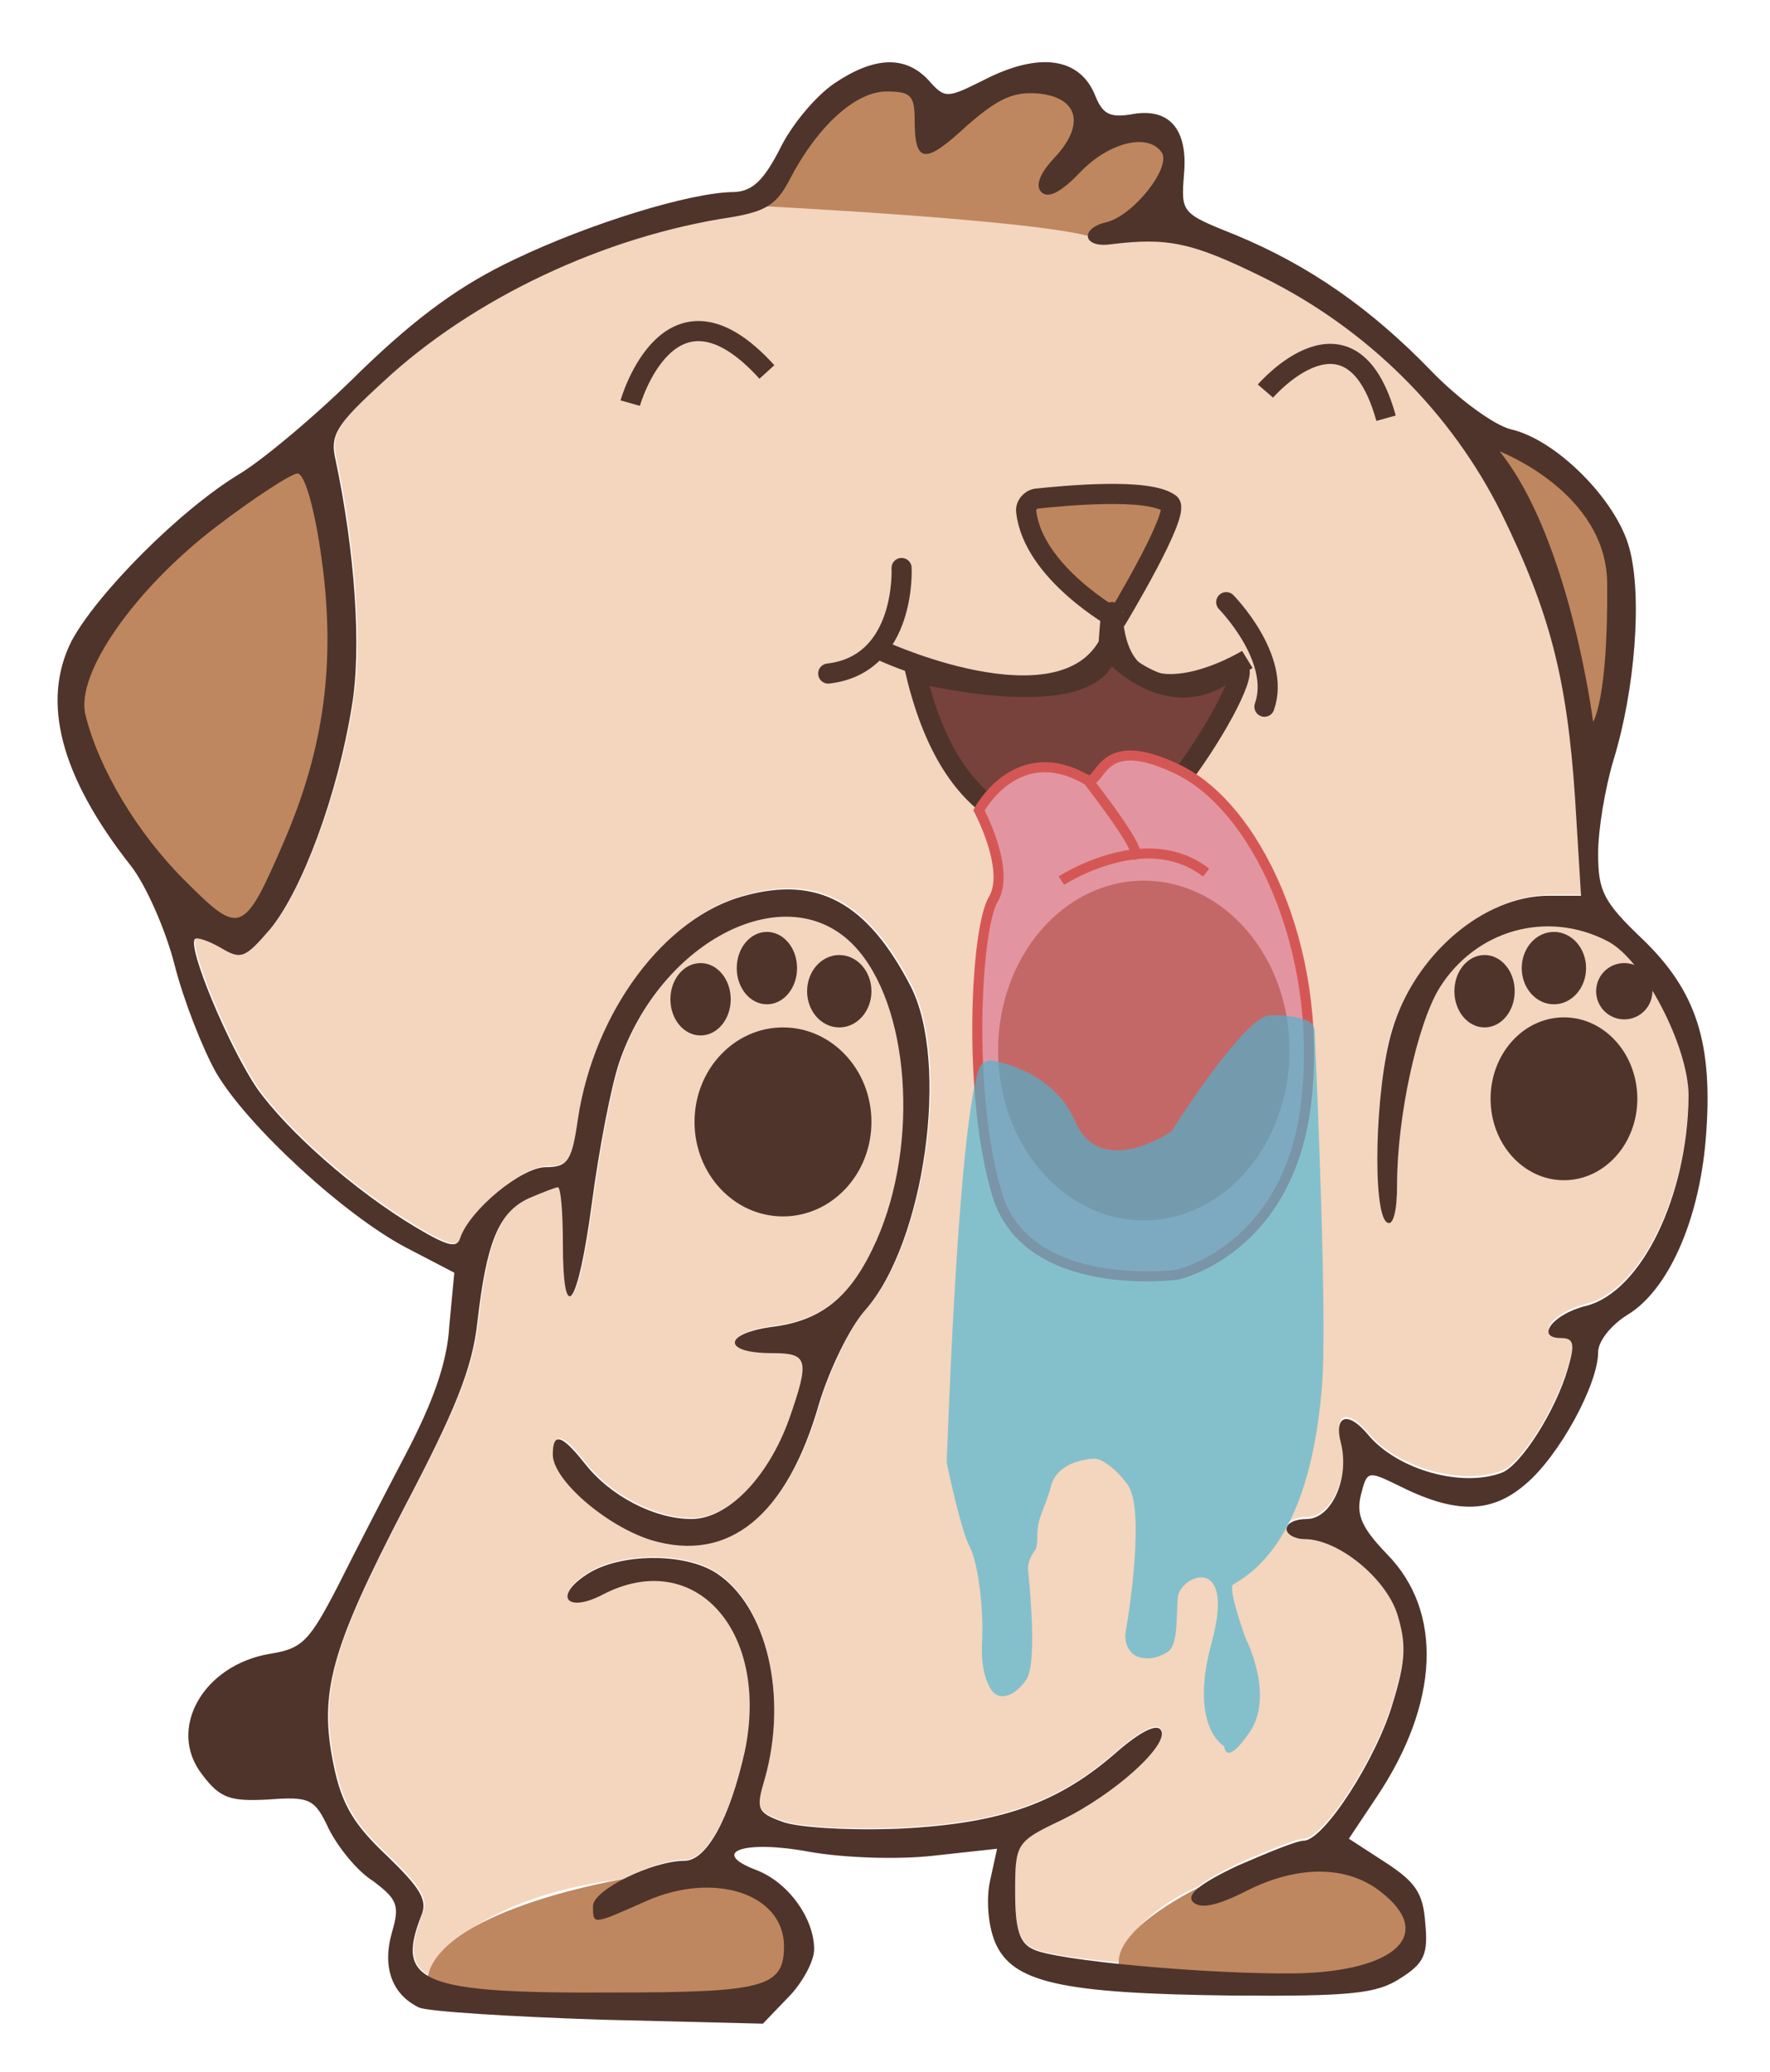 <?xml version="1.0" encoding="utf-8"?>
<!-- Generator: Adobe Illustrator 19.1.0, SVG Export Plug-In . SVG Version: 6.00 Build 0)  -->
<svg version="1.1" id="Слой_1" xmlns="http://www.w3.org/2000/svg" xmlns:xlink="http://www.w3.org/1999/xlink" x="0px" y="0px"
	 viewBox="-541 377.9 176.1 206.1" style="enable-background:new -541 377.9 176.1 206.1;" xml:space="preserve">
<style type="text/css">
	.st0{fill:#F4D5BE;}
	.st1{fill:#BE875F;}
	.st2{fill:#4F342B;}
	.st3{fill:none;stroke:#4F342B;stroke-width:2;stroke-miterlimit:10;}
	.st4{fill:#4F342B;stroke:#4F342B;stroke-miterlimit:10;}
	.st5{fill:#BE865E;stroke:#4F342B;stroke-width:2;stroke-miterlimit:10;}
	.st6{fill:none;stroke:#4F342B;stroke-width:2;stroke-linecap:round;stroke-miterlimit:10;}
	.st7{fill:#76423B;stroke:#4F342B;stroke-width:2;stroke-miterlimit:10;}
	.st8{fill:#E295A1;stroke:#D55755;stroke-miterlimit:10;}
	.st9{fill:none;stroke:#D55755;stroke-miterlimit:10;}
	.st10{fill:#C46867;}
	.st11{opacity:0.66;fill:#4BB4D1;enable-background:new    ;}
</style>
<path class="st0" d="M-386.7,466.9h3.2l-0.6-9.8c-0.8-11.8-2.5-18.4-7.3-28.2c-5-10.1-13.4-18.4-23.7-23.5c-7.1-3.5-9.5-4-15.2-3.3
	c-1.5,0.2-2.3-0.3-2.3-0.9c-5-1.1-24.4-2.5-31.8-3c-0.8,0.5-2,0.9-3.7,1.2c-12.7,1.9-25.8,8.1-34.7,16.4c-4.7,4.3-5.3,5.3-4.7,7.8
	c1.9,9,2.6,18.7,1.6,24.5c-1.4,8.7-4.9,18.2-8.1,22.1c-2.5,2.9-2.9,3.1-4.9,1.9c-1.2-0.7-2.4-1.1-2.6-0.9
	c-0.8,0.8,3.4,10.8,6.2,14.9c3,4.2,9.6,10.1,15.8,13.8c3.2,1.9,4.1,2.1,4.4,1c1-2.8,6.1-7,8.5-7c2.2,0,2.6-0.6,3.2-4.8
	c1.6-10.6,8.6-20.1,16.6-22.2c7.3-2,12.2,0.7,16.5,9c3.9,7.6,1.4,25.5-4.5,32.2c-1.6,1.8-3.6,6-4.6,9.3c-3.2,11.2-9,15.9-16.7,13.6
	c-4.5-1.4-9.8-6-9.8-8.5c0-2.3,0.9-2,3.2,0.9c2.5,3.2,6.9,5.5,10.6,5.5c3.6,0,7.6-4.1,9.7-9.9c2.1-6,1.9-6.6-1.7-6.6
	c-4.9,0-4.9-1.9-0.1-2.6c5.1-0.6,8-3,10.5-8.6c4.3-9.7,3.3-23.5-2.2-29.3c-6.6-7-19.2-0.7-23.4,11.6c-0.8,2.4-2,8.6-2.7,13.9
	c-1.4,10.5-2.9,12.6-2.9,4c0-3-0.2-5.5-0.5-5.5c-0.2,0-1.5,0.5-2.9,1.1c-3,1.4-4.2,4.4-5.1,12.3c-0.5,4.6-2.2,8.8-7.3,18.5
	c-7.3,14.1-8.5,18.4-7,25.6c0.8,3.9,2,5.9,5.3,9c3.3,3.2,4.1,4.4,3.4,6c-1.1,2.9-1.3,4.7,0.5,5.9c2.6-4.8,10.1-8.4,19.5-9.5
	c1.9-1,4.4-1.9,6.1-1.9c2.2,0,4.5-4.2,6-10.9c2.5-12-5-20.3-14.1-15.6c-3.6,1.9-5,0.2-1.6-2c3.2-2.1,9.7-2.2,12.9-0.1
	c5,3.3,7.1,12.2,4.8,20.4c-0.9,3-0.8,3.4,1.7,4.3c1.5,0.6,6.8,0.9,11.7,0.7c10.1-0.5,15.8-2.5,21.7-7.7c2.2-1.9,3.9-2.8,4.3-2.1
	c0.9,1.4-4.6,6.4-10,9c-4.4,2.1-4.5,2.3-4.5,7.1c0,3.6,0.4,5.1,1.8,5.7c0.9,0.5,4.2,1,8.4,1.4c1-3.1,4-5.8,8.1-7.6
	c0.7-0.6,2-1.3,3.8-2.2c3-1.3,5.9-2.5,6.6-2.5c2,0,7.3-8.2,8.9-13.8c1.3-4.2,1.3-5.9,0.4-8.8c-1.2-3.6-5.9-7.4-9.2-7.4
	c-1,0-1.8-0.5-1.8-1c0-0.6,0.9-1,2-1c2.5,0,4.3-4.1,3.4-7.6c-0.7-2.7,0.7-3.2,2.7-0.8c2.9,3.5,9.3,5.3,13.3,3.8
	c1.9-0.7,5.4-6.2,6.6-10.4c0.7-2.4,0.6-3-0.7-3c-2.6,0-0.8-2.4,2.5-3.2c5.5-1.4,10.1-10.9,10.2-20.9c0-4.9-4.5-13.6-8.1-15.4
	c-6-3.1-13.1-1.1-16.7,4.7c-2.2,3.6-4.2,12.8-4.2,19.5c0,2.7-0.4,4.2-1,3.8c-1.5-0.9-1.2-13.5,0.5-19.1
	C-400.1,472.8-393.2,466.9-386.7,466.9z"/>
<path class="st1" d="M-478.9,564.8c0,0-17.7,2.9-19.5,9.5c-1.8,6.6,34,1.8,34,1.8l3.2-4.4l-1.9-4.1l-3.5-2.8l-4.7-0.9L-478.9,564.8z
	"/>
<polygon class="st1" points="-509.6,422.9 -506.8,438.1 -507.3,447.2 -511.3,462.1 -515.9,470.1 -518.4,471.2 -524.3,466.9 
	-531.9,454.8 -534.2,448 -534.2,443.1 -530.7,438.9 -522.5,430.3 -514.5,424.2 "/>
<path class="st1" d="M-467.2,398.3c0,0,31.3,1.5,35.5,3.4c4.2,1.9,7.2-5.8,7.2-5.8V392l-2.2-1.3h-3.8l-2.3-1.3l-1.7-2.3l-3.2-1.3
	l-4.1,0.6l-5.5,2.3l-2.7-2.2l-3.2-0.7l-4.3,1.3l-3.7,4.3l-2.6,4.3L-467.2,398.3z"/>
<path class="st1" d="M-421.6,565.6c0,0-8.3,3.9-8.1,7.6c0.2,3.7,26.1,1.1,26.1,1.1l3.4-3.5v-3.2l-2.9-3.7l-5.1-1.5h-5.8
	L-421.6,565.6z"/>
<path class="st2" d="M-458,386.2c-1.9,1.3-4.3,4.2-5.4,6.5c-1.6,3.1-2.7,4.2-4.5,4.3c-4.4,0-14.6,3.2-21.9,6.7
	c-5.3,2.5-9.6,5.6-15.3,11.1c-4.3,4.3-9.7,8.8-12,10.2c-6,3.6-14.3,12-16.8,16.7c-3,6-1.1,13.4,5.9,22.3c1.5,1.9,3.5,6.4,4.4,10
	c0.9,3.5,2.8,8.3,4.1,10.6c3.1,5.3,12.8,14.2,18.9,17.4l4.8,2.5l-0.5,5.3c-0.2,3.6-1.6,7.5-4.2,12.5c-2.1,4-5.2,10-6.9,13.4
	c-2.8,5.4-3.5,6.2-6.7,6.7c-6.7,1.1-10.3,7.5-6.8,12c1.8,2.4,2.8,2.7,6.6,2.5c4.1-0.3,4.6-0.1,6,2.9c0.9,1.8,2.8,4.2,4.4,5.2
	c2.4,1.8,2.7,2.4,1.9,5.1c-1,3.5,0,6.2,2.7,7.5c1,0.4,9.1,0.9,18,1.2l16.2,0.4l2.5-2.6c1.4-1.4,2.6-3.6,2.6-4.8
	c0-3.1-2.6-6.7-5.8-7.9c-4.7-1.8-1.1-3,5.3-1.8c3.4,0.6,8.7,0.8,12.3,0.4l6.4-0.7l-0.7,3.2c-0.4,1.8-0.2,4.4,0.5,6.1
	c1.7,4,6.5,5.1,23.5,5.3c12,0.1,14.5-0.2,16.8-1.7c2.4-1.5,2.8-2.4,2.5-5.5c-0.2-3-1-4.1-3.9-6l-3.7-2.4l2.8-4.2
	c6.2-9.3,6.6-18.4,1-24.1c-2.5-2.6-3.1-3.9-2.6-5.9c0.6-2.4,0.7-2.4,3.6-1c5.7,2.9,9.3,2.9,12.7,0c3.4-2.8,7.3-10,7.3-13.2
	c0-1.1,1.3-2.7,2.9-3.7c4-2.4,7.1-9.2,7.8-17.4c0.8-9.6-0.9-14.8-6.3-20c-3.9-3.7-4.4-4.8-4.4-8.5c0-2.4,0.7-6.5,1.5-9.2
	c2.2-7.1,2.9-16.5,1.6-21.2c-1.3-4.8-7.3-10.8-11.8-11.8c-1.6-0.4-5.1-2.9-7.9-5.8c-6.1-6.3-12.2-10.5-19.4-13.5
	c-5.5-2.2-5.5-2.2-5.2-6.1c0.4-4.5-1.5-6.7-5.4-5.9c-2,0.3-2.7-0.1-3.4-1.8c-1.5-3.9-5.6-4.5-11.2-1.6c-3.6,1.8-3.8,1.8-5.4,0
	C-450.9,383.4-454,383.5-458,386.2z M-450,389.8c0,4.4,1,4.5,5.2,0.6c3.1-2.7,4.6-3.4,7.1-3.2c4,0.4,4.7,3.1,1.6,6.4
	c-1.5,1.6-1.9,2.8-1.3,3.4c0.7,0.7,2,0,3.9-2c2.9-3,6.8-3.9,8.1-1.9c0.9,1.5-2.8,6.2-5.5,6.9c-2.7,0.6-2.4,2.6,0.4,2.2
	c5.7-0.7,8.1-0.2,15.2,3.3c10.3,5.1,18.7,13.4,23.7,23.5c4.8,9.8,6.5,16.4,7.3,28.2l0.6,9.8h-3.2c-6.5,0-13.4,5.9-15.6,13.4
	c-1.7,5.6-2,18.2-0.5,19.1c0.6,0.4,1-1.1,1-3.8c0-6.7,2-15.9,4.2-19.5c3.6-5.8,10.7-7.8,16.7-4.7c3.6,1.8,8.1,10.5,8.1,15.4
	c-0.1,10-4.7,19.5-10.2,20.9c-3.3,0.8-5.1,3.2-2.5,3.2c1.3,0,1.4,0.6,0.7,3c-1.2,4.2-4.7,9.7-6.6,10.4c-4,1.5-10.4-0.3-13.3-3.8
	c-2-2.4-3.4-1.9-2.7,0.8c0.9,3.5-0.9,7.6-3.4,7.6c-1.1,0-2,0.4-2,1c0,0.5,0.8,1,1.8,1c3.3,0,8,3.8,9.2,7.4c0.9,2.9,0.9,4.6-0.4,8.8
	c-1.6,5.6-6.9,13.8-8.9,13.8c-0.7,0-3.6,1.2-6.6,2.5c-3.8,1.8-5.1,2.9-4.4,3.6c0.7,0.7,2.3,0.4,5.1-1c5.2-2.7,10.2-2.7,13.6,0
	c5.4,4.2,1.5,7.9-8.5,8.1c-8.9,0.1-24-1.3-26.1-2.4c-1.4-0.6-1.8-2.1-1.8-5.7c0-4.8,0.1-5,4.5-7.1c5.4-2.6,10.9-7.6,10-9
	c-0.4-0.7-2.1,0.2-4.3,2.1c-5.9,5.2-11.6,7.2-21.7,7.7c-4.9,0.2-10.2-0.1-11.7-0.7c-2.5-0.9-2.6-1.3-1.7-4.3
	c2.3-8.2,0.2-17.1-4.8-20.4c-3.2-2.1-9.7-2-12.9,0.1c-3.4,2.2-2,3.9,1.6,2c9.1-4.7,16.6,3.6,14.1,15.6c-1.5,6.7-3.8,10.9-6,10.9
	c-3.2,0-9.1,2.9-9.1,4.5c0,1.9-0.1,1.9,5.3-0.5c6.8-3,13.7-0.7,13.7,4.5c0,4.1-2,4.6-17.2,4.6c-18.8,0.1-21.5-1-18.9-7.6
	c0.7-1.6-0.1-2.8-3.4-6c-3.3-3.1-4.5-5.1-5.3-9c-1.5-7.2-0.3-11.5,7-25.6c5.1-9.7,6.8-13.9,7.3-18.5c0.9-7.9,2.1-10.9,5.1-12.3
	c1.4-0.6,2.7-1.1,2.9-1.1c0.3,0,0.5,2.5,0.5,5.5c0,8.6,1.5,6.5,2.9-4c0.7-5.3,1.9-11.5,2.7-13.9c4.2-12.3,16.8-18.6,23.4-11.6
	c5.5,5.8,6.5,19.6,2.2,29.3c-2.5,5.6-5.4,8-10.5,8.6c-4.8,0.7-4.8,2.6,0.1,2.6c3.6,0,3.8,0.6,1.7,6.6c-2.1,5.8-6.1,9.9-9.7,9.9
	c-3.7,0-8.1-2.3-10.6-5.5c-2.3-2.9-3.2-3.2-3.2-0.9c0,2.5,5.3,7.1,9.8,8.5c7.7,2.3,13.5-2.4,16.7-13.6c1-3.3,3-7.5,4.6-9.3
	c5.9-6.7,8.4-24.6,4.5-32.2c-4.3-8.3-9.2-11-16.5-9c-8,2.1-15,11.6-16.6,22.2c-0.6,4.2-1,4.8-3.2,4.8c-2.4,0-7.5,4.2-8.5,7
	c-0.3,1.1-1.2,0.9-4.4-1c-6.2-3.7-12.8-9.6-15.8-13.8c-2.8-4.1-7-14.1-6.2-14.9c0.2-0.2,1.4,0.2,2.6,0.9c2,1.2,2.4,1,4.9-1.9
	c3.2-3.9,6.7-13.4,8.1-22.1c1-5.8,0.3-15.5-1.6-24.5c-0.6-2.5,0-3.5,4.7-7.8c8.9-8.3,22-14.5,34.7-16.4c3.5-0.6,4.5-1.3,5.8-3.8
	c2.7-5.2,6.5-8.7,9.6-8.7C-450.4,387-450,387.4-450,389.8z M-509,433.5c1.4,10.1,0.3,18.7-3.7,28c-4.1,9.5-4.4,9.5-10,3.9
	c-4.7-4.7-8.5-11.1-9.8-16.4c-1-4.1,4.9-12.5,13-18.7c3.8-2.9,7.5-5.3,8.1-5.3C-510.7,425-509.7,428.4-509,433.5z"/>
<path class="st1" d="M-391.8,422.8c0,0,10.7,4.1,10.7,13.2c0.1,11.5-1.4,13.7-1.4,13.7S-384.8,431.5-391.8,422.8z"/>
<g>
	<path class="st3" d="M-478.3,418c0,0,3.9-13.8,13.6-3.1"/>
	<path class="st3" d="M-415.1,416.8c0,0,8.5-9.9,12,2.7"/>
</g>
<g>
	<ellipse class="st4" cx="-463.1" cy="489.5" rx="8.3" ry="8.9"/>
	<ellipse class="st4" cx="-464.7" cy="474.2" rx="2.5" ry="3.1"/>
	<ellipse class="st4" cx="-457.5" cy="476.5" rx="2.7" ry="3.1"/>
	<ellipse class="st4" cx="-471.3" cy="477.3" rx="2.5" ry="3.1"/>
</g>
<g>
	<ellipse class="st4" cx="-385.4" cy="487.2" rx="6.8" ry="7.6"/>
	<ellipse class="st4" cx="-386.4" cy="474.2" rx="2.7" ry="3.1"/>
	<ellipse class="st4" cx="-393.3" cy="476.5" rx="2.5" ry="3.1"/>
	<circle class="st4" cx="-379.4" cy="476.5" r="2.3"/>
</g>
<g>
	<path class="st5" d="M-438.9,428.8c-0.1-0.6,0.4-1.2,1-1.3c2.9-0.3,11.2-1.1,13.3,0.5c1.1,0.9-5.3,11.5-5.3,11.5
		S-438.2,434.9-438.9,428.8z"/>
	<path class="st6" d="M-451.3,434.4c0,0,0.5,9.6-7.3,10.5"/>
	<path class="st6" d="M-419,437.8c0,0,5.5,5.6,3.8,10.4"/>
	<path class="st3" d="M-453.1,442.7c0,0,19,8.7,22.9-1.8"/>
	<path class="st3" d="M-416.9,443.5c0,0-11.9,7.3-13.3-3.3"/>
	<path class="st7" d="M-449.9,444.8c0,0,18.8,4.7,19.2-2.9c0.5-7.6,0.5,1.1,0.5,1.1s5.6,6,11.2,1.8c5.6-4.2-7.8,18.6-12.7,17.1
		C-436.6,460.4-445.9,461.5-449.9,444.8z"/>
</g>
<g id="tangue">
	<path class="st8" d="M-443.6,458.5c0,0,3.7-7,10.6-3.1c1.7,1,1-4.8,8.9-1.1c8,3.6,14.7,17.8,13.1,32.9
		c-1.6,15.1-12.9,17.5-12.9,17.5s-14.9,2-17.9-8s-2.1-26.4-0.4-29.3C-440.4,464.5-443.6,458.5-443.6,458.5z"/>
	<path class="st9" d="M-435.4,465.5c0,0,3.2-2.1,7.1-2.6c2.3-0.3,5,0,7.3,1.8"/>
	<path class="st9" d="M-432.7,455.6c6.3,8.2,4.4,7.3,4.4,7.3"/>
	<ellipse class="st10" cx="-427.2" cy="482.4" rx="14.5" ry="16.9"/>
</g>
<path class="st11" d="M-443.6,484.2c0.2-0.6,0.8-0.9,1.4-0.8c1.9,0.4,6.3,1.7,8.2,6.1c2.2,5.1,8.1,1.9,9.3,1.1
	c0.2-0.1,0.3-0.2,0.4-0.4c1-1.6,7.3-11.2,9.6-11.3c1.5-0.1,2.9,0.2,3.7,0.5c0.5,0.2,0.8,0.6,0.8,1.1c0.2,4.7,1.3,29.4,0.7,35.6
	c-0.6,7-2.5,15.9-8.8,19.4c-0.6,0.3,1.2,5.3,1.2,5.3s2.9,5.6,0.5,9.3c-2.5,3.7-2.6,1.5-2.6,1.5s-3.6-1.9-1.2-10.5
	c2.3-8.7-3.1-6.5-3.4-4.4c-0.2,1.4,0.1,4.8-1,5.5c-1.1,0.7-2.1,0.8-3,0.5c-0.8-0.3-1.4-1.3-1.2-2.5c0.4-2.2,1.9-12.2,0.2-14.6
	c-1.3-1.8-2.4-2.3-2.8-2.5c-0.1,0-0.3-0.1-0.4-0.1c-0.8,0-3.7,0.3-4.4,2.6c-0.7,2.7-1.4,3-1.4,5.3c0,0.7-0.1,1.1-0.3,1.3
	c-0.4,0.6-0.7,1.3-0.6,2c0.3,3.1,0.8,9.3-0.2,10.8c-0.8,1.1-1.5,1.5-2.1,1.6c-0.5,0.1-1-0.1-1.3-0.5c-0.5-0.7-1.1-2.1-1-4.6
	c0.2-3.7-0.4-8.1-1.2-9.7c-0.8-1.4-2.1-7.3-2.3-8.4c0-0.1,0-0.2,0-0.3C-446.7,520.9-445.7,490.4-443.6,484.2z"/>
</svg>
